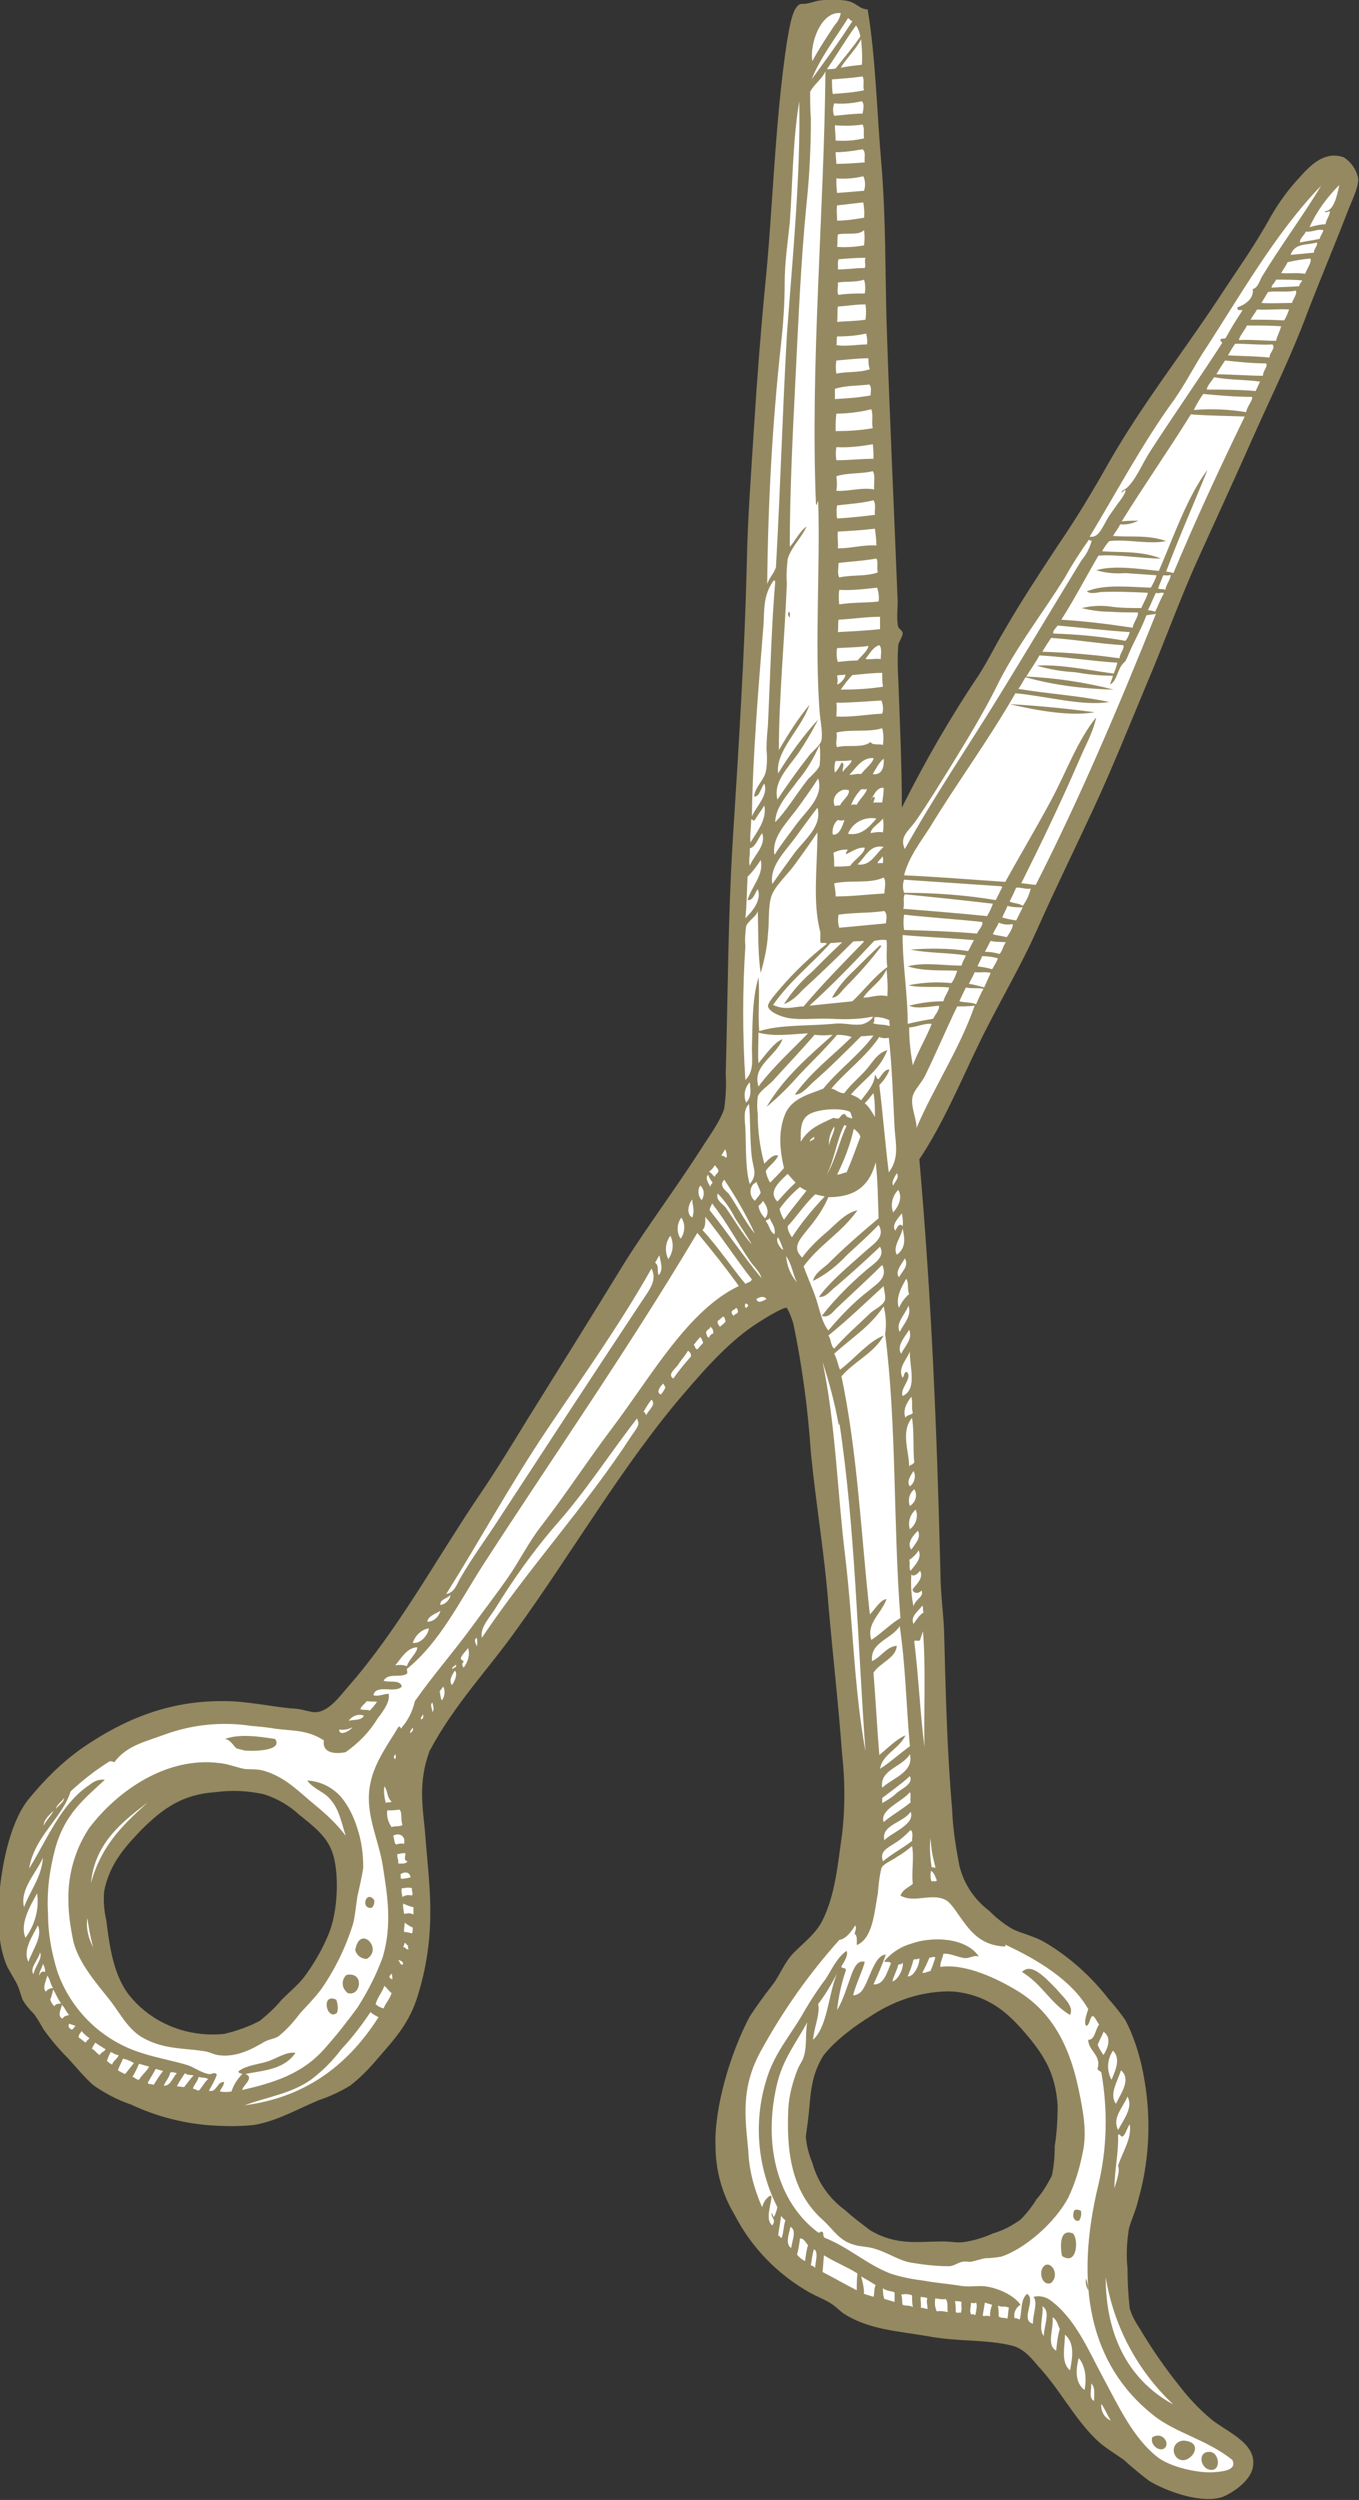 <svg version="1.1" id="Layer_1" xmlns="http://www.w3.org/2000/svg" x="0" y="0" viewBox="0 0 186.7 343.3" xml:space="preserve"><rect x="0" y="0" width="186.7" height="343.3" fill="#333333" stroke="none"/><style>.st1{fill-rule:evenodd;clip-rule:evenodd;fill:#fff}</style><path d="M113.8 220.3c.6 6.9 1.4 13.9 1.9 20.7.4 3.6.4 7.2 0 10.8-.6 4-.9 8.3-2.7 11.9-.9 1.8-2.5 3-3.9 4.4s-1.9 3.1-3 4.5-2.1 2.8-3.1 4.3c-2.7 5.1-4.9 12.6-4.7 17.8 0 3.3.9 6.6 2.6 9.4 2.3 4.5 5.9 8.2 10.3 10.7.9.5 1.7.8 2.6 1.3s1.4 1.1 2.1 1.6c3.4 2.2 7.4 2.4 11.5 3.1 4.1.8 7.9.4 11.6 1.3 1.6.4 2.6 1.6 3.6 2.8 3 3.2 4.9 7.1 8 10.1 1 1 2.4 1.8 3.8 2.8 1.1 1 2.3 2 3.5 2.9 2.7 1.6 7.3 3.1 10 2.2 1.3-.5 3.8-2.1 4.2-4 .7-3.3-3.3-4.8-5.6-6.6-1.7-1.4-3.2-3-4.5-4.7-2-2.5-3.8-5.1-5.4-7.8-.6-.9-1.1-1.8-1.4-2.8-.2-1.8-.3-3.6-.3-5.5-.2-1.8-.1-3.7.2-5.5.4-1.4 1-2.6 1.3-4 1.7-6 1.8-12.4.4-18.5-.5-2.1-1.2-4.2-2.2-6.1-.7-1-1.5-2-2.3-2.9-2.4-3.1-5.4-5.8-8.8-7.8-1.6-.9-3.2-1.2-4.4-1.8-1.2-.7-2.2-1.5-3.2-2.5-2-1.5-3.5-3.7-4.1-6.2-.5-2.6-.9-5.1-1-7.8-.7-7.9-.9-16.6-1.1-24.4-.1-2.6-.5-5.3-.5-8-.5-19.8-1.2-37.3-2.9-56.8 3.2-4.8 5.5-10.3 8.1-15.7s5.7-10.5 8.1-15.9c2.4-5.4 5.1-10.9 7.7-16.5S155 100 157.5 94c2.4-5.6 4.6-11.8 7.2-17.5s5.2-11.4 7.6-16.8 5.1-10.8 7.4-17c1.9-4.9 3.6-8.9 5.3-13.3.6-1.6 1.6-3.5 1.6-4.8-.2-1.2-.9-2.3-2-3-2.6-.9-4.5 1-6.1 2.8-1.5 1.6-2.8 3.4-3.9 5.3-2.3 4.2-5 7.9-7.2 11.3-5.1 7.7-10.4 14.4-15 22.4-2.3 4.1-4.6 7.9-7.2 11.7-2.5 3.8-5 7.6-7.3 11.6-1.2 2-2.2 4.1-3.5 6.1-3.9 5.8-7.4 11.9-10.5 18.1 0-5.8-.3-12.1-.5-17.8-.1-1.5-.1-3 0-4.5.1-.5.5-1 .6-1.5s-.4-.6-.6-1c-.3-1.2 0-2.9-.1-4.1-.5-12.5-1.1-25.3-1.5-37.7-.2-7-.1-14.3-.7-21.6-.6-6.7-.8-14.9-1.9-21.4-1.3-.1-1.4-.9-2.9-1.2-1.3-.2-2.6-.2-3.9 0-.5.1-1 .3-1.6.4-.7.1-.9-.1-1.3.4-.8.9-1.1 3.3-1.4 4.9-1.7 11.4-1.9 22.8-3 33.6-.6 6.2-1.1 12.7-1.5 19.1s-.9 12.8-1 18.8c-.3 12.4-1.1 24.9-1.9 37.6-.7 11-.7 21.9-1 32.6.1 1.6 0 3.2-.2 4.7-.5 1.7-2 3.7-3.2 5.6-3.6 5.6-7.3 10.5-10.5 15.6-4.3 7-8.9 14.4-13.4 21.6-2.2 3.6-4.4 7.2-6.8 10.7-5.9 8.8-10.9 18-17.5 25.6-1.5 1.7-3.1 4.1-5.2 3.8-1-.2-1.9-.5-2.9-.5-3.1-.3-6.2-1-9.1-1-7.7-.1-13.8 2.5-19.4 6.3-2.9 2-5.4 4.5-7.6 7.2-2.4 3-3.5 8.4-3.9 12.1-.4 4.3-.3 7.9 1 10.9l1.2 2.1c.4.7.6 1.6.9 2.4.4.7 1 1.4 1.6 2 .5.7.9 1.4 1.3 2.1 1 1.4 2.1 2.7 3.3 3.9 1.2 1.3 2.4 2.8 3.6 3.8 1.6 1.1 3.3 2 5.1 2.6 3.6 1.7 7.6 2.7 11.6 2.9 1.8.1 3.5.1 5.3-.1 3.1-.5 6-2.2 8.9-3.4 1.5-.5 3-1.2 4.3-2 1.3-1 2.5-2.2 3.6-3.5 2.4-2.8 4.6-5 5.8-9.2 2.6-8.7 1.4-15.1.9-22-.3-3.4-1-6.9.6-11.2 0-.1 0-.1.1-.2 3.3-6.2 8-11.1 11.7-16.3 7.7-10.6 14.9-23.1 23.3-32.8 2.9-3.4 6.4-7.3 10.1-9.6.6-.4 3.5-2.2 3.9-2 .4.7.7 1.5.9 2.2 1.2 5.8 2 11.7 2.4 17.7.7 7.1 1.9 14.1 2.4 20.8zm5.9 56.5c2.9-1.9 6.2-3.1 9.6-3.3 1.1-.1 2.2 0 3.2.2 4.2.9 6.5 3.3 8.7 5.9 2.5 3 3.8 5.4 4.1 9.5 0 1.9-.1 3.7-.4 5.6 0 1.4-.1 2.7-.4 4.1-.6 1.1-1.2 2.2-2.1 3.2-.6 1-1.4 2-2.2 2.8-1.1.8-2.4 1.5-3.8 1.9-1.3.6-2.7 1-4.1 1.2-.9.1-1.7-.1-2.7-.1-3.6 0-6.4.6-10-1.5-1.2-.9-2.4-1.8-3.5-2.8-2.2-1.6-3.8-3.9-4.5-6.5-.5-1.2-.8-2.4-.9-3.6.1-.7.2-1.5.3-2.2.4-3.1.2-5.8 2.1-8.9 1.7-2.2 4.5-4.2 6.6-5.5zm-101.6-2.4c-2.4-2.7-3-6.7-3.5-10.7-.3-1.3-.4-2.6-.3-3.9.7-4 3.3-6.6 5.1-8.5 3-3 5.7-4.9 10.2-5.2 2.2-.3 4.5-.2 6.7.3 1.8.6 3.4 1.5 4.8 2.8 2 1.6 3.7 2.9 4.5 5 .9 2.3 1 7.4-.3 11-.9 2.3-2.1 4.4-3.6 6.4-.8 1-2.1 2.1-3 3-.9 1.1-1.9 2-3 2.9-1.5.8-3.2 1.4-4.9 1.8-4.8.5-9.6-1.3-12.7-4.9z" fill-rule="evenodd" clip-rule="evenodd" fill="#958961"/><path class="st1" d="M115.5 1.8c-.1.6-.4 1.2-.8 1.6-1 1.5-2.2 3.3-3.1 5-.4-2.4 1.2-6.9 3.9-6.6zm1.6 1.1c-1.8 2.8-3.7 5.4-5.6 8 1.2-3 3.3-5.7 5-8.4.3.1.2.3.6.4zm.5.6c.3.4.5 1 .6 1.5-1.1 1.6-2.3 3-3.4 4.4-.4.1-.8.1-1.2.1 1.4-2 2.6-4.1 4-6zm.7 1.9c.1 1.2.2 2.4.1 3.5-1 .1-1.9.2-2.9.4.7-1.2 2-2.4 2.8-3.9zm65.7 20c-.3 1.3-.7 3.6-2 3.6.1.4.7-.2.7.1-.1.7-.5 1-.6 1.7-.7 0-1.5.2-2.2.4 1-2.2 2.4-4.1 4.1-5.8zm-34.3 48.3c3.8-6.3 7.3-12.9 11.6-18.8 1.4-2 2.5-4.1 3.8-6.2 5.3-8.1 10.1-16.7 16.4-23.2-2.4 4-5.6 8.3-8.2 12.6-.3.6-.5 1.4-1.2 1.6.2 1.4-1.2 2.2-2.1 2.5-.1.6.6.3.7.4-.9 1.4-1.5 2.3-2.3 3.8-.2.2-.5 0-.7.2s.2.3.2.5c-3.1 4.8-6.6 9.8-9.9 14.9-1.1 1.7-1.9 3.8-3.2 5-.1.1-.5.3-.6.4-.4.7.3-.2.4-.1.2.2-.8 1.6-1 1.8-.5.7-.9 1.3-1.2 1.7-1 1.6-1.4 3.1-2.7 2.9zm-31.2-63.2c.3.5 0 1.4.2 1.9-1.4.3-2.9.4-4.3.5-.1-.7-.1-1.3-.1-2 1.4-.1 2.8-.2 4.2-.4zm63.3 21.1c-.1.5-.4.7-.5 1.2-.9.2-1.8.3-2.7.5-.1-.5.6-1 .8-1.5 1 .1 1.5-.4 2.4-.2zm-63.3-16c-1.3 0-2.6.2-3.9.3-.2-.5-.2-1.1 0-1.7 1.3.1 2.5 0 3.8-.3.4.4.2 1.1.1 1.7zm62.4 17.7c.2.4-.4.8-.4 1.4-1.1.1-2.1.2-3.2.3.6-1.7 2.3-1.3 3.6-1.7zm-71.1-19.4c.2 10.2-.9 21.2-1.7 32.1-.6 10.7-.9 21.2-1.5 31.9-.3.9-.9 1.4-1.2 2.3.1-11 .7-22 1.9-33 .3-2.7.5-5.5.5-8.3s.4-5.5.7-8.3c.4-5.6.4-11.2 1.3-16.7zM180 35.5c.3.4-.5 1.5-.7 2.1-1.2-.2-2.2 0-3.3-.1.3-.5.6-.9.9-1.5.9-.2 2-.4 3.1-.5zm-61.5-18.4c.3.5.1 1.3.2 1.9-1.3.3-2.6.4-3.9.3 0-.7-.1-1.4-.1-2.1 1.2.1 2.5.1 3.8-.1zm60 22.2c-1.2.1-2.5.1-3.8.2-.1-.3.5-.7.6-1.1 1.2 0 2.4 0 3.6.1-.1.3-.4.4-.4.8zm-59.7-17c-1.3.1-2.6.2-3.9.2 0-.5-.1-1-.1-1.6 1.3 0 2.5-.2 3.7-.4.5.4.2 1.2.3 1.8zm58.7 19.3c-1.4 0-2.8.1-4.2 0l.9-1.5c1.2-.2 2.6.1 3.8-.2.3.4-.4 1.2-.5 1.7zm-58.8-15.4c-1.2.1-2.5.2-3.7.3-.1-.7-.1-1.3-.1-2 1.2.1 2.5 0 3.7-.3.3.6.3 1.4.1 2zm58.4 16.3c-.2.5-.4 1.1-.7 1.5-1.6-.1-3.1-.1-4.6-.1.3-.5.6-.9.9-1.4 1.5.1 2.9-.1 4.4 0zm-1.1 2.3c-.2.8-.5 1.2-.7 2-1.7 0-3.5-.2-5.1-.1.1-.6.8-1.3 1.1-2 1.6 0 3.2 0 4.7.1zm-57.4-17c.1.7.2 1.4.1 2.1-1.2.2-2.5.4-3.7.4 0-.7-.1-1.4 0-2.1 1.2-.1 2.4-.3 3.6-.4zm55.8 21.3c-1.9-.2-3.8-.2-5.7-.3.3-.5.6-1.1 1-1.6 1.7 0 3.5.2 5.1.1.5.5-.4 1.1-.4 1.8zm-55.7-17.5c.1.7.1 1.4 0 2.1-1.2.2-2.4.3-3.7.2.1-.6 0-1.1.1-1.7 1.2-.3 2.8.2 3.6-.6zm54.8 20c-2.1 0-4.3-.2-6.4-.2.4-.7.8-1.3 1.2-1.9 1.8.2 3.7.4 5.6.4.4.3-.4 1-.4 1.7zm-54.7-14.8c-1.3 0-2.4.2-3.7.2.1-.5-.1-.8.1-1.4 1.2-.1 2.4-.2 3.7-.2-.2.6.1.9-.1 1.4zm54.3 15.6c-.2.4-.4.9-.6 1.3-2.2-.2-4.5-.2-6.7-.2 0-.5.7-1.2 1-1.7 2.1.4 4.1.3 6.3.6zm-1.9 4.2c-2.4-.4-4.8-.5-7.2-.3.4-.8.8-1.5 1.3-2.2 2.2.2 4.4.4 6.7.4.2.4-.7 1.3-.8 2.1zm-52.5-18.2c.2.6.2 1.3.1 1.9-1.2 0-2.4 0-3.6.2-.3-.4 0-1.2-.1-1.7 1.1-.2 2.5 0 3.6-.4zm37.7 33.1c-.8 0-1.5 0-2.3.1 3.1-5 6.4-9.7 9.5-14.7 2.5.2 5 .2 7.4.3-3.4 7-6.7 14.1-9.8 21.5-.3-.1-.7-.2-1-.2 1.8-4.8 3.8-9.3 5.7-14-2.8 3.7-4.7 9.3-6.7 13.9-3-.3-6.1-.8-8.6-.1 1.3.4 2.7.5 4 .4 1.4.1 2.9.2 4.3.3-.2.6-.5 1.2-.8 1.7-3.1-.1-6.3-.5-8.8.5.5.4 1.3.2 1.9.1 2-.1 4.4 0 6.5.1-.2.8-.6 1.3-.9 2.1-1.4 0-2.8 0-4.2-.2-1.3-.2-2.7-.1-4 .2 1.2.3 2.5.5 3.8.5 1.3.1 2.7.1 3.9.1.2.4-.6 1.4-.7 2.1-3.3-.5-6.5-.9-9.8-1.1 1.8-2.8 3.4-5.9 5.1-8.8 2.7-.2 5.9.4 8.6.4-2.8-1.1-5.5-.8-8.1-1 .3-.5.6-1 1-1.4 2.5-.3 5.5.5 7.8 0-2.5-.9-5-.5-7.3-.7.3-.5.7-1 1-1.6.7.1 1.7-.1 2.5-.5zm-37.5-29.7c.1.7.1 1.4 0 2.1-1.3.2-2.6.2-3.9.3.1-.7 0-1.4.1-2.1 1.3-.1 2.5-.3 3.8-.3zm.1 4c.1.5.2 1 .1 1.5-1.4 0-2.7.3-4.2.1.1-.4 0-.7.1-1.2 1.4 0 2.7-.1 4-.4zm.5 4.9c-1.4.5-3.1.3-4.6.6-.1-.6-.1-1.2 0-1.8 1.5-.1 2.8-.3 4.4-.3 0 .5 0 1 .2 1.5zm-.1 2.1c.4.3.2 1 .2 1.5-1.6.3-3.2.4-4.9.5v-1.4c1.5-.5 3.2-.4 4.7-.6zm.3 3.4c.3.8 0 1.8.2 2.6-1.7.3-3.4.4-5.1.4 0-.8 0-1.6.1-2.4 1.5 0 3.2-.2 4.8-.6zm.2 4.8c.1.7.1 1.3.1 2-1.7 0-3.3.2-5.1.2-.1-.6-.1-1.2 0-1.8 1.6.1 3.3-.1 5-.4zm.2 6.2c-1.9-.3-3.4.3-5.2.2.1-.7.1-1.3 0-2 1.5-.5 3.4-.3 5-.7.4.6.1 1.7.2 2.5zm29.5 6.9c.1.1.2.2.4.1-.3 1-.7 1.9-1.4 2.7-3.8 6.2-7.6 12.6-11.3 18.6-4.3 7-9 13.9-13 21.1-.8-1.8.6-2.5 1.6-4 1.6-2.3 3.3-5.1 4.8-7.5 2.1-3.4 4.4-7.2 6.1-10.6 2.6-5.4 6.4-10.2 9.5-15.2 1-1.8 2.1-3.5 3.3-5.2z"/><path class="st1" d="M160.8 78.9c.1.6-.6 1.3-.7 2.1-.4-.2-.6 0-1-.2.2-.6.5-1.2.7-1.8.4 0 .8.1 1-.1zm-40.6-8.2c-1.7.2-3.4.4-5.2.5-.1-.6-.1-1.2 0-1.8 1.7-.2 3.4-.3 5-.7.4.6.1 1.4.2 2zM158.7 84c-.3-.1-.7-.2-1-.2.4-.8.7-1.6 1.1-2.4.4.2.9-.2 1.1.1-.5.8-.8 1.7-1.2 2.5zm-38.5-11.4c.1.8.2 1.6.2 2.3-1.9-.1-3.4.4-5.3.4.1-.8-.1-1.5 0-2.3 1.8-.1 3.4-.2 5.1-.4zm35 14.2c-.1.4-.3.9-.6 1.2-3.3-.6-6.6-.9-9.9-1-.1-.4.4-.8.6-1.1 3.4.3 6.7.7 9.9.9zm-34.6-8.2c-1.6.6-3.6.3-5.3.7-.3-.5-.1-1.4-.1-2 1.8-.2 3.5-.3 5.2-.6.3.5 0 1.3.2 1.9zm33.7 10c.3.3-.5 1.2-.5 1.8-3.5-.5-7.1-.8-10.6-.9.4-.7.8-1.3 1.2-1.9 3.2.2 6.6.8 9.9 1zm-33.8-7.9c.2.6.3 1.3.2 1.9-1.8.2-3.7.1-5.4.4-.1-.7-.1-1.3 0-2 1.7.1 3.4-.1 5.2-.3zm-14.2-1c.1 0 .2.1.2.2-.5 5.7-.7 13.3-1 19.7-.1 1-.2 2.2-.2 3.3.1 1 .1 2.1-.1 3.1-.3 1.2-1.5 2.1-1.6 3.4.8 0 .9-1.2 1.4-1.8.6 1.6-1.1 3.1-1.7 4.5.1-8.2.9-17.7 1.6-26.4.1-2.2 0-4.1 1.4-6zm14.6 6.7c-1.9.2-3.9.3-5.8.4.1-.6 0-1.1.1-1.7 1.9-.1 3.8-.4 5.7-.4v1.7zm.1 4.1c-.8-.1-1.3.1-2.1 0 .6-.8 1.1-1.7 1.9-1.9.4.4.2 1.2.2 1.9zm-1.7-1.8c-.1.7-1 1.4-1.5 2-.9 0-1.8.1-2.7.2-.2-.6-.2-1.3-.1-1.9 1.5-.1 3-.1 4.3-.3zm1.9 3.7c0 .6 0 1.3.1 1.9-1.9.3-3.9.4-5.8.4.5-.7 1-1.4 1.6-2 1.3-.1 2.7-.3 4.1-.3zm-5.1.2c.2.3-.6 1.3-1.1 1.4.1-.4.1-.8 0-1.2.2-.2.8 0 1.1-.2zm5 3.6c.2.6.3 1.2.1 1.8-2.1.1-4.1.5-6.3.4 0-.6.1-1.3 0-1.9 2.2 0 4.2-.2 6.2-.3zm.2 6.1c-.6-.2-1.4.1-1.7-.4-1.2.9-3.1.3-4.6.7-.3-.5.1-1.4-.1-2 1.9-.5 4.4 0 6.3-.6.2.8.2 1.5.1 2.3zm-1.3 1.8c0 .6-1.2 1.5-1.7 2.2-.6-.1-1 .1-1.6.1 1-1.1 1.8-2.4 3.3-2.3zm-7.4-1.8c.1.9.1 1.9 0 2.8-.2.6-1 1.3-1.6 1.9-1.5 1.9-3 4.4-4.5 5.9 0-2.1 1.9-4 3.1-5.7 1.2-1.4 2.2-3.1 3-4.9zm4.4 2.1c-.1.6-.9 1-1.2 1.6-.2-.4.4-1.1-.2-1.3-.2.5-.5 1-.9 1.4-.1-.5-.1-1.1.1-1.6.8 0 1.5 0 2.2-.1zm2.1 3.9c-.1.7-1 1.4-1.4 2.2-.3 0-.6-.1-.8.1.3-.8.8-1.6 1.4-2.2.2-.1.6.1.8-.1zm-6.7-1.4c.8 2.5-1.6 4.4-3 6.3-1.1 1.5-2.2 2.9-3 4.2-.4-2.3 1.4-4.1 3-6.2 1.1-1.5 2.1-2.9 3-4.3zm2.3 3.8c-.4-.8 0-1.7.8-2.1.3-.2.7-.2 1.1-.1.2.7-.9 1.4-1.2 2.1-.3 0-.5 0-.7.1zm6.6 1.7c.1.6.1 1.2 0 1.9-.6-.1-1.1 0-1.7.1.1-.8 1.2-1.3 1.7-2zm-.9 0c-1 1.2-2.1 2.4-3.9 2.1.6-1.5 2.2-2.4 3.9-2.1zm-8.1-1.5c.7 2.6-1.8 4.4-3.2 6.3-1.1 1.5-2.1 2.9-3 4.2-.4-2.4 1.6-4.3 3.1-6.3 1.1-1.5 2.1-2.9 3.1-4.2zm3.7 1.7c-.2.7-.7 2.2-1.6 2-.1-.7.1-1.5.7-2 .3.1.6.1.9 0zm-11-2c.4 1.9-1 3.6-1.9 5.1-.1-1 .1-2.2.1-3.2.3.1.3.3.5.1.4-.7.9-1.3 1.3-2zm36.6 11.4c-.2.9-.6 1.7-1.1 2.4-.5-.4-1.2-.3-1.8-.6.3-.6.6-1.2.9-1.9.6-.1 1.5.3 2 .1zm-20.2-5.7c-1.1.9-1.8 2.7-3.6 2.4 1.1-1 1.7-2.8 3.6-2.4zm16.1 5.4l.2.1-.9 1.8c-4.2-.7-8.4-1-12.6-1-.2-.6-.2-1.2 0-1.8 4.4.3 8.8.6 13.3.9zm-22.9-2.7c0-.6 0-1.3-.1-1.9.6-.3 1.3-.5 2-.4-.2.2-.3.4-.3.6.6-.2 1.6-1 2.6-.9 0 .8-1.4 1.6-2 2.5-.8.1-1.5.1-2.2.1zm6.6-1.4c.2.2.1.6.1.9-.2.1-.5-.1-.7.1-.1-.4.5-.6.6-1zm19.3 7l-.9 1.8c-.6-.1-1.2-.2-1.9-.4.2-.6.5-1 .7-1.6.8.2 1.4.2 2.1.2zm-35.8-10.2c.6 1.7-1.1 3-1.7 4.5-.2-.7.1-1.7 0-2.4.8-.2 1.1-1.3 1.7-2.1zm31.7 9.7c-.2.6-.5 1.2-.8 1.7-3.9-.4-7.7-.7-11.5-1 .2-.7-.1-1.5.2-2 3.9.4 7.9.8 12.1 1.3zm-15-3.6c.4.6.1 1.5.1 2.2-2.2.1-4.4.4-6.7.4 0-.6-.1-1.2-.2-1.8 2.2-.5 4.9.1 6.8-.8zm17.7 6.4c.2.3-.5 1.4-.8 1.8-.7-.2-1.2-.2-1.9-.4.2-.6.6-1 .8-1.6.7.3 1.3.3 1.9.2zm-4.2-.3c.3.3-.5 1.2-.7 1.6-3.4-.3-6.7-.4-10-.5-.1-.7-.1-1.4 0-2.1 3.5.4 7 .6 10.7 1zm-30.4-8.5c.5 2-1.3 3.7-1.8 5.5.8.1 1-1 1.4-1.5.6 1.5-.8 3.1-1.7 4 .2-1.9.2-3.8.3-5.7.7-.7 1.3-1.5 1.8-2.3zm33.7 11.3c-.4.4-.5 1.3-.9 1.6-.7-.2-1.3-.3-2-.3.3-.5.5-1 .8-1.5.7.2 1.4.1 2.1.2zm-16.5-2.6c-2.1.2-4.3.4-6.4.6-.2-.6-.2-1.2-.1-1.8 2-.3 4.3-.2 6.3-.5.4.4.3 1 .2 1.7zm12.1 2.3c-.3.5-.5 1-.8 1.5-2.6-.4-5.3-.4-7.9-.2 2.4.5 5.1.4 7.6.8-.2.5-.5.9-.6 1.4-2.4 0-5.2-.5-7.4.1 2.2.7 4.6.5 6.8.6-.2.6-.4 1.2-.8 1.7-2-.2-3.9-.1-5.9.3 1.7.4 3.8.1 5.6.3-.2.8-.6 1.1-.8 1.9-1.6 0-3.1.2-4.7.6 1 .5 2.9.1 4.1 0 .1.6-.6 1.3-.8 1.8-1.2.2-2.3.4-3.5.7 0-4.2-.7-8-.7-12.2 3.4.3 6.5.4 9.8.7zm3.3 2.5c-.2.5-.5 1-.8 1.5-.6-.2-1.3-.3-2-.4.2-.6.5-.9.6-1.4.8 0 1.5.1 2.2.3zm-15.2 1.2c-1.8 1.3-3.2 3.2-4.8 4.7-2 .2-3.9.4-5.9.6 3.1-2.8 6-5.8 8.9-8.9.6-.1 1.1-.2 1.7-.1.1 1.1-.1 2.5.1 3.7zm-1-3c-1.2 1.1-2.4 2.3-3.6 3.5-1.2 1.1-2.2 2.3-3 3.7.8 0 1.3-.9 1.8-1.4 1.8-1.8 3.5-3.7 5-5.7-.1 0-.1 0-.2-.1zm15.2 3.8c-.3.7-.6 1.3-.9 2-.7-.2-1.4-.4-2.1-.5.3-.6.6-1.1.8-1.6.8.1 1.4-.1 2.2.1zm-17.6-4.4l.2.1c-2.8 2.9-5.6 5.7-8.3 8.9-1.4 0-2.4.6-4.2-.2 2.4-3.4 5.3-5.6 7.9-8.5.5 0 1-.1 1.6-.1-1.4 1.3-2.8 2.7-4.2 4.1-1.5 1.3-2.8 2.8-3.8 4.4 1-.4 1.8-1.1 2.5-1.9 2.3-2.1 4.7-4.4 7-6.7.4-.1.9 0 1.3-.1zm16.6 6.6c-.4.7-.7 1.4-1 2.1-.8-.3-1.5-.2-2.3-.4.3-.7.6-1.3.9-1.9.9.2 1.6 0 2.4.2zm-13.3-2.7c.1 1.2.2 2.5.1 3.7-1.3-.3-2.2.2-3.3.2.9-1.4 2.4-2.1 3.2-3.9zm12.1 5c-2.1 6-5.5 11-8 16.8.1-1.1-.9-3.1-.5-4.4.2-.8 1.2-1.8 1.7-2.8 1.5-3.1 3-6.6 4.4-9.5.8 0 1.6 0 2.4-.1zm-5.9 2.5c-.8 2-1.8 3.6-2.6 5.7-.3-1.7-.5-3.4-.5-5.2 1.2-.1 2-.6 3.1-.5zm-5.8-.5c-.1.3.1.5 0 .8-.9-.3-1.4-.1-2.3-.4.3-.1.2-.6.2-.8.7-.1 1.4.1 2.1.4zm-.1 20.9c-.5-4-.8-8-1.3-12 .6-.6 1.1-1.3 1.4-2.1-.5-.2-1.1.7-1.5 1.3-.4-.1-.2-.4-.5-.6-.1 1.4-1.1 2.4-1.9 3.5-.4-.4-.9-.6-1.4-.8 1.7-2 4-3.4 5-6.1-1.4.4-2.1 1.8-3 2.8s-2.1 2-2.9 3.1c-.7.1-1.3-.6-1.8-.6 1.9-2.3 4.7-4.3 6.6-7.1.4.2.9.2 1.3.1.4 3.1.6 8.5.8 12.5.2 2.4.6 4.1-.8 6z"/><path class="st1" d="M120 142.2c-1.9 2.6-4.8 4.7-6.9 7.3-1.7.7-4.2 1.2-5.2 3.4-1.1 2.6-.7 5.3-.2 7.5-.6.7-1.3 1.4-1.9 2-.3-.5-.5-1-.6-1.6.5-.8 1.3-1.2 1.7-2.1-.6-.3-1.4.6-1.9 1.1-.6-2.2-.9-4.5-.9-6.8-.1-.8-.1-1.6 0-2.4.2-.7 1.4-1.5 2-2.1 1.9-2.1 4-4.3 5.8-6.4.8.1 1.7.1 2.5 0-3.2 2.9-6.6 5.7-9.1 9.9 1.6-1.3 3.1-2.8 4.5-4.4 1.8-1.9 3.5-3.5 5.2-5.5.7 0 1.4.1 2 .3-2.6 2.6-5.5 4.7-7.8 7.9.8.1 1.7-.9 2.4-1.6 2.2-1.9 4.6-4.3 6.7-6.4.6 0 1.1-.1 1.7-.1zm-9-.3c-2.1 2.2-4.8 4.6-6.8 7.3-.9-2.9 2.4-4.1 3.3-6.5-1.1.4-2.3 2.1-3.3 3.3-.1-1.3 0-2.8 0-4.2 2.2.6 4.6.2 6.8.1zm9 8.2c.2 1.1.2 2.2.2 3.3-.4-.7-.8-1.4-1.4-1.9.4-.4.8-.9 1.2-1.4zm-17-1.5c.1.9.3 2.1-.5 2.8-.4-1-.2-2 .5-2.8z"/><path class="st1" d="M117.1 153.6c-.7-.2-.8-.2-1-.6-.5-.1-.6.4-.9.6-.3 0-.4 0-.7-.1-1.7.8-3.4 1.4-4.5 3.3 0-1.3-.1-2.8.9-3.6 1.2-1 4.9-1.1 5.9-.5.1.2.2.5.3.9zm-1.1.9l.3.1c-1 2.1-1.6 5-2.8 6.8 1.1-1.9 1.5-5.1 2.5-6.9zm1.3.5c.4.3.8.7.9 1.1-.6 1.6-1.2 3.3-1.9 4.9-.4 0-.8.3-1.3.3 1-2 1.8-4.1 2.3-6.3z"/><path class="st1" d="M114.6 154.7c.2.5-.6 1.7-.7 2.6-.1-.9.2-1.8.7-2.6zm-11.7-3.1c.2 1.7.1 5.2.4 7.4.2 1.5.8 2.3-.3 3.6-.6-2-.5-5.1-.6-7.7-.1-1.3-.3-2.5.5-3.3zm8.9 4.5c.3.5-.5.4-.5.7-.2-.3.4-.5.5-.7zm8.5 3.5c.3 2.5.3 5.1.4 7.7-2.4 2-4.8 4.1-7 6.3-.8.7-1.8 1.3-2 2.3 1.8-.9 3.3-2.1 4.7-3.6 1.5-1.4 3-2.7 4.3-4.1 1 1.7-.7 2.6-1.9 3.7-2.1 1.9-4.7 4-6.3 6.2 1 .1 1.6-.9 2.3-1.4 2-1.7 4.1-3.6 6.1-5.5.8 1.5-1 2.4-2 3.3-2.2 1.9-4.2 3.9-6 6.2 1 .4 1.7-.8 2.3-1.3 1.9-1.8 4.1-3.8 6-5.7.8 1.7-.6 2.5-1.8 3.5-2.1 1.6-3.9 3.5-5.6 5.5-.9-1.1-1.2-2.9-1.7-4.4s-1.2-3-1.7-4.4c2.2-3 5.2-4.6 7.4-7.7-1.5.3-2.8 1.7-4 2.8-1.3 1.1-2.6 2.3-3.6 3.7-1.5-1.5-.3-2.5 1.1-4.3 1-1.2 1.9-2.6 2.5-4 2.9 0 5.5-.9 6.5-4.8zm2.9 1.5c.4.6-.2 1.1-.5 1.7-.3-.5.3-1.3.5-1.7zm.2 2.3c.6 1 .1 2.2-.7 3.1-.4-1.1-.1-2.3.7-3.1zm-23.8-5.6c.2.4.3.8.2 1.2-.2-.1-.3-.3-.7-.3.2-.4.4-.6.5-.9zm8.6 3.4c.4.4.7.8 1.1 1.2-.9.8-1.7 1.7-2.5 2.6-1.4-1.4.4-2.8 1.4-3.8zm15.7 5.4c.1.6.2 1.2.1 1.8-.4-.6-.8.2-1 .6-.6-.8.5-1.8.9-2.4zm-13.1-3.1c-1 1.3-2.1 2.6-3.1 4-.3-.5-.5-1-.6-1.5.8-1.1 1.7-2.1 2.8-3 .3.2.6.4.9.5zm2.5.8c-1.7 1.8-3.2 3.6-4.5 5.6-.3-.4-.6-1-.6-1.5 1.3-1.4 2.4-3.1 3.8-4.4.3.1.8.2 1.3.3zM98.2 160c.2.3.5.5.5.8-.1.4-.4.4-.5.8-.3-.2-.4-.5-.8-.7.3-.2.6-.5.8-.9zm5.7 2.3c.2.5.5 1 .6 1.5-.2.4-.5.7-.8 1.1-.7-.6-.8-1.6-.2-2.3.2-.1.3-.2.4-.3zm20.1 6.4c.3 1.3.5 2.7-.8 3.6-.6-1.1.6-2.4.8-3.6zm-26.7-7.4c.1.4.3.7.6 1.1-.1.2-.3.2-.3.6-.3-.6-.8-1.2-.3-1.7zm7.5 3.6c.5.6 1 1.6.3 2.4-.5-.5-.8-1.1-.9-1.7.2-.2.5-.4.6-.7zm-8.6-2.1c.6.5.6 1.4.2 2-.5-.5-.6-1.4-.2-2zm9.5 4.4c.3.8.9 1.3.7 2.3-.7-.4-.7-1.3-1.2-1.8.1-.3.5-.1.5-.5zm18.6 5.6c.6 1-.3 1.7-.8 2.6-.6-.8.4-1.8.8-2.6zm-26.5-7.5c.1 0 .2.1.2.2 1.8 2.3 3.3 5.1 5 7.6.5.8 1.4 1.5 1.6 2.4-2.5-3-4.6-6.2-7.1-9.3 0-.4.2-.5.3-.9zm-2.7-.6c0 .8.4 1.4 0 2.5-.8-.5-.6-1.7 0-2.5zm11.8 5.2c.3.6.5 1.1.7 1.7-.2.1-1.2-1.2-.7-1.7zm-10-2.8c2.3 2.8 4.2 5.8 6.4 8.6-.2.4-.6.4-.9.6-2-2.4-3.7-5-5.9-7.4.4-.3.4-1 .4-1.8zm27.6 8.5c.4.6.1 1.5.4 2.1-.6.5-1.1 1.2-1.4 1.9-.5-1.3.3-2.8 1-4zm-30.9-8.4c.6.9.5 2.1-.1 2.9-.6-.9-.5-2.1.1-2.9zm27.8 9.4c0 .6.4 1.5.1 2.1s-1.3 1.1-1.8 1.5c-1.7 1.6-3.7 3.4-5.1 5-.5-.4-.4-1.3-.8-1.8 2.6-2.1 5.1-4.5 7.6-6.8zm3.4 2.7c.5 1.4-.6 2.4-1.2 3.6-.6-1.2.7-2.3 1.2-3.6zm-32.7-9.6c.5 1 .4 2.3-.3 3.2-.5-1.1-.4-2.3.3-3.2zm29.3 9.7c.3 1.2.4 2.5.2 3.8 1.6 12.5 1.1 26.2 2.1 39-1.4.8-2.6 2.1-4 3-.7-2.3 1.3-3.5 2.1-5.6-.8 0-1.6 1.4-2.3 2.1-1.2-10.9-1.7-22.3-3.9-32.7 1.8-2.1 4.5-3.2 5.8-5.6-2.1.8-4 3.2-6 4.7-.3-.7-.4-1.5-.8-2.2 2.3-2.1 4.9-3.7 6.8-6.5zm3.5 3.2c.5 1.3-.5 2.1-1.1 3.3-.7-1.1.6-2.4 1.1-3.3zm-34.3-10.2c.1.8.6 1.9-.1 2.7-.3-.5.1-1.3-.5-1.7.2-.3.4-.8.6-1zm14.7 6c-.5.2-1.1.7-1.4 0 .4-.3 1.1-.5 1.4 0zm-15.8-4.2c.8 1.6-.2 2.8-1.4 4.6-6.5 9.8-13.1 19.9-19.5 29.7-1.8 2.8-3.6 5.2-5.3 8.1-.5.8-.8 2.1-2 2.3 4.7-7.5 8.9-15.2 13.8-22.5s10-14.4 14.4-22.2zm35.5 11.4c-.1 1.9 1.1 5.2-1 6.1-.4-1.1 1.4-2.4.6-3.3-.5 0-.3.5-.6.8-.7-1.3.5-2.4 1-3.6zm-22.6-6.6c.2 0 .2.1.4.2 0 .2-.2.2-.2.4-.3 0-.3-.3-.2-.6zm-1.3.6c.3.1.2.4.3.5-.1.4-.5.3-.6.6-.1-.1-.3-.3-.3-.5.1-.4.5-.3.6-.6zm-1.8 1.2c.4.1.2.4.4.6-.2.4-.5.5-.8.8-.1-.2-.4-.4-.3-.8.3-.2.5-.4.7-.6zm-1.7 1.4c.3.2.4.5.4.9-.3.1-.5.3-.6.6-.3-.1-.3-.4-.4-.7.1-.5.5-.4.6-.8zm27.6 9.6c.2.6 0 1.6.2 2.2-.2.4-.8.2-1 .7-.4-1 .1-2 .8-2.9zm-29-8.2c.2.2.3.5.4.8l-.8.9c-.4-.1-.2-.4-.5-.6.3-.4.6-.8.9-1.1zm29.1 11.1c.3 2 .1 4.1.3 6.1-.2.4-.6.3-.7.6 0-2.1-1.2-4.8.4-6.7zm-30.8-9.2c.3.1.5.5.4.8-.9 1-1.7 2-2.4 3-.8-.5.1-1.2.6-1.8.5-.8 1-1.3 1.4-2zm-3.4 4.5c.1.1.2.3.3.5-.1.4-.4.7-.6 1-.8-.3 0-1.2.3-1.5zm34.4 12c.4.7.1 1.7-.5 2.1-.5-.6.1-1.5.5-2.1zm-36-9.8c.7.7-.4 1.4-.7 2.1-.2-.1-.1-.4-.4-.4.4-.7.7-1.2 1.1-1.7zm36.1 12.3c.5.8.2 1.8-.6 2.3-.3-.8-.1-1.7.6-2.3zm-38.1-9.7c.1.1.1.2.1.3.4.5-.4 1.4-.8 2-6.3 9.7-14.1 18.1-20.6 27.8-.3-1.4 1.1-2.8 1.9-4.1 2.4-3.9 5.1-7.7 8.1-11.2 4.2-4.7 7.5-9.9 11.3-14.8zm38.3 12.5c.4 1 0 2.1-.8 2.7-.3-1 0-2 .8-2.7zm.3 2.9c.5 1-.4 1.8-.9 2.6-.7-.9.3-2 .9-2.6zm.1 2.7c.5 1.1-.5 2-1.1 2.8-.3-.4 0-1.1-.2-1.5.5-.3 1-.8 1.3-1.3zm.2 2.8c.5.9-.4 1.8-1 2.5-.1.3.2.4.3.5.3.1.7 0 .9-.3.4.9-.9 1.2-1.1 2.2-.3-1.4-.4-2.9-.3-4.4.3.4.9-.1 1.2-.5zm.3 4.8c.2.2 0 .7.2.9-.6.4-1 1-1.4 1.6-.5-1 .7-1.8 1.2-2.5zm-3.1 2.8c.8 5.3.9 11 1.4 16.5-1.4 1-2.7 2.2-4.1 3.1.3-2 2.6-2.7 3.5-4.6-1.1.4-2.5 1.8-3.6 2.7-.3-3.7-.5-7.5-.8-11.3.9-1.4 3.1-2 3.2-3.7-1.4.1-2.2 1.6-3.4 2.1-.3-2.6 2.7-3 3.8-4.8zM61.9 219c-.1.7-.7 1.3-1.4 1.4-.1-.8 1-.9 1.4-1.4zm-1.4 2.2c-.2.8-.9 1.5-1.8 1.5.1-.8 1.2-1.1 1.8-1.5zm64.5 19.7c.6 2.5-2.5 3.3-3.8 4.6-.4-2.5 2.7-2.8 3.8-4.6zm-59.5-16c.1.4.1.8 0 1.2-.1-.4-.5-.9 0-1.2zm-6.6-1.3c0 .8-1.1 2.2-2.2 2 .4-1.1 1.2-1.8 2.2-2zm66.1 20.3c.5 1-.9 1.6-1.8 2.3-.6.6-1.3 1-2 1.4v-.7c1.3-1 2.6-1.9 3.8-3zm-60.7-17.6c.3.9 0 1.9-.6 2.7-.2-.2-.3-.6 0-.8 0-.2-.4-.2-.4-.5.3-.7.7-.9 1-1.4zm60.7 19.8c.2.4 0 .9.1 1.4-1.2 1-2.5 1.7-3.7 2.7-.6-1.7 2.6-2.8 3.6-4.1zm-67.7-19.9c.1.7-1.1 1.6-1.4 2.6-.5-.2-1.1-.2-1.6-.1.9-1.1 1.6-2.4 3-2.5zm5.3 2.4c.3.3-.3.4-.4.6-.3-.2.3-.4.4-.6zm-.1.8c.4.5 0 1.4-.4 2-.5-.6 0-1.4.4-2zm62.6 19.4c.7 1.7-2.7 2.9-3.6 3.9-.5-2.1 2.6-2.4 3.6-3.9zm-64.2-17.2c.3.6.2 1.4-.2 1.9-.2-.4-.2-.8-.3-1.3.2-.1.3-.4.5-.6zm64.2 19.7c.4.3.2 1 .2 1.5-1.3 1-2.8 1.8-4 2.8-.5-1.4.6-1.8 1.8-2.6.8-.5 1.4-1.1 2-1.7zm-65.7-17.5c.1.4.3 1 0 1.3 0-.5-.4-1 0-1.3zm-1.3 1.6c.1.2.1.7-.3.7 0-.3.2-.4.3-.7zm-6.3-1.7c-.3.4-.6.8-1 1.2-.5-.2-.8 0-1.3-.2.2-.5.6-.7.9-1.1.6.1.9 0 1.4.1zm76.1 23.2c.5.3.6.9.8 1.3-.1.3-.6 0-.7.2-.2-.4-.2-1-.1-1.5zm-71.3-19.6c.4.1-.1.6-.2.7-.2-.2.2-.5.2-.7zm-6.6-1.7c-.4.7-1.3.5-2.1.7.5-.7 1.4-1 2.1-.7zm4.3 5.3c.1.1.1.4 0 .7-.3-.3-.2-.4 0-.7zm-1.5 4.4c.5.6.3 1.5 1 2.1-.2.2-.6 0-.8.2-.2-.8-.3-1.5-.2-2.3zm75.7 23.5c-.2.6-.4 1.3-.7 1.9-.4 0-.7.3-1.1.2.4-.7.7-1.4 1-2.1.3.1.4-.2.8 0zm-3.8 2.6c.3-.7.6-1.5.8-2.3.3-.1.6 0 .8-.2.1.7-.7 2.6-1.6 2.5zm-69.4-20.8c-.4.3-1.1.1-1.5.3-.5-.7-.7-1.5-.6-2.3.6 0 1.1 0 1.7-.1.4.5.1 1.4.4 2.1zm67.3 21.5c.2-.9.6-1.4.8-2.3.2-.1.5 0 .6-.3.2.7-.6 2.4-1.4 2.6zm29 6.9c1 .7.8 1.9 0 3.2-.3-.4-.6-.9-.8-1.4.3-.8.6-1.2.8-1.8zm-96.1-25.8c-.4-.1-.8 0-1.1.1-.3-.3-.2-.9-.4-1.2.8-.5 1.8 0 1.5 1.1zm97.4 28.4c1 1 .5 2.4-.2 4-.7-1.3-.6-2.8.2-4zM115 271c-1.2 2.8-1.3 7.3-3.3 9.1.1-1.6 1-3.5.7-4.9 1-1.3 1.8-2.7 2.6-4.2zm-59.3-16.5c0 .4-.3 1 .3 1.1-.3.4-.8.3-1.3.3.1-.5-.2-.8-.1-1.3.4 0 .7-.2 1.1-.1zm98.3 29.8c1.4 1.2.1 3-.7 4.6-.9-1.3.1-2.8.7-4.6zm-97.6-26.5c-.4.1-.8.2-1.3.2-.1-.2 0-.4-.1-.6.5-.4 1.3-.4 1.4.4zm98.5 30.1c.8 1.5-.5 3.1-1.3 4.6-.8-1.7.5-2.8 1.3-4.6zm-98.3-28.6c-.1.4.2.6 0 1-.4-.1-.9-.1-1.3.2-.1-.4-.2-.8-.1-1.2.5 0 .8-.2 1.4 0zm-1.2 2.1c.4.2.9.4 1.4.5v1c-.6-.3-.9-.1-1.3-.1 0-.5-.2-.9-.1-1.4zm99.8 30.3c.3 2-.9 3.6-1.6 5.7.3.8-.2 2-.5 3.1 0-2.4.6-5 .5-7.3.2-.3.3.2.6.2.4-.2.6-1.1 1-1.7zM55.6 264c.3.3.7.5 1.1.7 0 .3 0 .6-.1.8-.4-.1-.7-.2-1.1-.2 0-.5.1-.9.1-1.3zm0 2.8c.3.1.2.3.5.4-.2.3.1.3 0 .5-.4 0-.3-.3-.7-.3l.2-.6zm-.9 2.4c.1-.1.9.2.6.6-.4 0-.3-.4-.6-.6zM5.9 255.1c-.2 2.7-1.7 4.4-2.6 6.8-.6-2.5 1.7-4.7 2.6-6.8zM53.8 271c.1.3.1.5.1.8-.2 0-.2-.2-.4-.2 0-.4.2-.4.3-.6zm-1 1.7c.4.3.6.7 1 1-.3.9-.8 1.3-1.1 2.1-.4-.1-.8-.3-1.1-.6.3-1 .9-1.6 1.2-2.5zM5.1 260c.3 2.2-.3 4.3-1.6 6.1-.8-1.9.6-4.3 1.6-6.1zM52 277c-4.5 7.1-10.6 11.1-18.4 12.1 3.3-1.2 6.4-1.6 9.1-3.5 1.6-1.2 3-2.6 4.2-4.2 1.5-1.6 2.8-3.3 4-5.1.3.3.7.5 1.1.7zM5.2 264.4c.7 1.5-.7 3.3-1.3 5-.8-1.6.5-3.4 1.3-5zm.3 3.7c.4.8-.7 1.9-.9 3-.6-.8.7-2 .9-3zm146.4 44.6c1.1 6.7 4.3 12.8 9.3 17.5-6.6-3.6-9.3-10.1-9.3-17.5zm-146-43c.2.3.3.7.3 1.1-.4-.2-.7.1-.8.5-.1-.4.4-1.1.5-1.6zm.6 1.6c.4.5.4 1.2.8 1.7-.4 0-.8.2-1 .5-.5-.5 0-1.4.2-2.2zm.8 1.9c.4.6.6 1.3 1.1 1.9-.3.1-.8 0-.9.4-.3-.2-.5-.6-.6-.9.2-.5.3-.9.4-1.4zm100 31.1c.2.2.3.4.6.6-.3.9-.2 1.5-.5 2.4-.3 0-.2-.3-.5-.3.1-.8.3-1.8.4-2.7zm-98.8-29c.4.4.6 1 1 1.4-.3.1-.7.1-.9.5-.8-.3-.2-1.3-.1-1.9zm100.1 30.5c.9.5.2 1.9.1 2.9-.8-.5-.4-1.7-.1-2.9zm34.6 10.9c1.2.7.2 2.7.2 4.1-.8-1 0-2.8-.2-4.1zm-33.3-9.3c.5-.1.8.6 1.1.9-.2.7-.3 1.4-.4 2.2-.4-.2-.8-.5-1.1-.9.2-.7.3-1.4.4-2.2zm34.7 10.8c.7.4.8 1.4 1 1.6-.3 1-.4 2-.5 3-1.4-.8-.3-3-.5-4.6zm-6-1.3c-.1.5-.1 1-.2 1.5-.5-.2-.8 0-1.2-.3 0-.5 0-1-.1-1.5.5.3.9 0 1.5.3zm-129.1-39l.9.3c-.2.1-.3.5-.6.5-.3-.2-.5-.4-.3-.8zm102.3 31c.1 0 .2.1.2.1.4.6 0 1.6 0 2.4-.2-.1-.3-.3-.6-.3.1-.7.2-1.5.4-2.2zm23.5 7.3l1 .3c-.2.5-.3 1-.3 1.6-.4-.2-.6 0-1-.1l.3-1.8zM11.2 278.9c.3.4.7.7 1.1 1-.2.2-.4.3-.5.6-.4-.2-.6-.5-1-.7 0-.5.3-.6.4-.9zm102 30.8c1.4.9 3.2 1.6 4.6 2.5-.1.7-.1 1.5-.1 2.3-1.6-.8-3.1-1.7-4.7-2.5.1-.8.1-1.5.2-2.3zm20.9 6.5c.2.4 0 1.1-.1 1.7-.2 0-.5-.3-.5 0-.4-.4-.1-1.1-.1-1.7.2.1.5.1.7 0zm-2-.1c-.1.6.1.9-.1 1.5-.3-.1-.4.1-.7-.1 0-.5 0-1-.1-1.5.3 0 .6 0 .9.1zm14.2 4.5c1.3 1.1 1.1 2.9.7 4.9-1.3-1.1-.7-3.2-.7-4.9zm-16.1-3.1c-.5-.1-1-.2-1.5-.1-.3-.6-.3-1.2-.2-1.8.5.1.9.2 1.4.1.4.4.2 1.2.3 1.8zm-117.1-37c.4.3.9.6 1.4.9-.2.4-.6.4-.8.8-.4-.2-.6-.6-1.1-.9.2-.2.3-.6.5-.8zm15.5 5c-.5.4-.8 1.1-1.3 1.6l-.8-.3c.2-.6.6-.9.8-1.6.6.2.8 0 1.3.3zm89.7 27.1c.7.4 1.4.8 2 1.2-.3.6-.1 1-.3 1.6l-1.3-.4c0-.9-.2-1.7-.4-2.4zM26.6 285c-.5.5-.9 1.1-1.3 1.6-.3 0-.7-.1-1-.1.3-.6.7-1.2 1.1-1.8.4.3.7.2 1.2.3zm100.8 30.6c-.2.6.1 1 0 1.5-.3-.1-.6-.2-.9-.2.1-.6-.1-1 0-1.5.3.1.5 0 .9.2zM15.2 281.8c.4.1.6.4 1.1.4-.2.6-.7.7-.9 1.3-.3-.1-.5-.3-.7-.5.1-.4.3-.8.5-1.2zm110.1 33.4c0 .5 0 1 .1 1.6-.6-.3-.9-.1-1.4-.3-.1-.4 0-1-.2-1.4.5-.1 1-.1 1.5.1zm-101-30.5c-.6.6-.9 1.8-1.8 1.7.3-.7.7-1 .9-1.8.2-.1.6 0 .9.1zm97 29.5c.3.4 1.3.4 1.6.6v1.3l-1.4-.4c-.2-.5-.2-1-.2-1.5zM16.9 282.7c.5.1 1 .3 1.5.6l-1.2 1.5c-.3-.1-.7-.3-1-.5.2-.6.5-1.1.7-1.6zm2.2.7l1.4.4c-.4.7-1 1.1-1.4 1.8-.4 0-.5-.3-.9-.4.3-.5.6-1.1.9-1.8zm2.3.7c.3.1.7.2 1 .3-.5.6-.9 1.3-1.3 1.9-.4-.2-.7 0-.8-.3.3-.5.7-1.2 1.1-1.9zm126.8 39.7c.9 1.1 1.1 2.7.8 4.4-1.2-.9-1.3-2.5-.8-4.4zm1.7 3.5c.6.5.4 1.5.4 2.4-.8-.4-.3-1.6-.4-2.4zM139.5 95.2c4.3.4 9.2 1.8 12.9 1.2-4.3-.9-8.3-1.1-12.5-1.8.4-.5.7-1.2 1-1.6 3.9 1.1 8 1.6 12.1 1.7-3.9-1-7.9-1.6-12-1.8.6-1 1.2-1.8 1.8-2.9 3.5.2 7.3.8 10.7 1-.1.5-.3 1-.5 1.5-3.6-.5-7.4-1.3-10.6-1.1 1.7.5 3.4.8 5.2.9 1.8.3 3.5.5 5.3.5-.1.4-.3.8-.4 1.2 1-.5 1-2.2 1.9-3 .3-.3.2-.2.5-.8.7-1.8 1.8-3.6 2.6-5.7.4-.1.8-.1 1.3-.2-5.2 13-10.6 25.6-16.5 37.2-.6 0-1.4-.2-2-.2 2.7-5.4 5.4-11 8-17 .8-1.9 1.9-3.8 2.3-5.8-2.6 3.2-4.1 7.5-6.2 11.4s-4.3 7.6-6.3 11.2c-4.6-.3-9.3-.7-13.9-.9.6-2.4 2.2-4.5 3.5-6.5 3.7-6.1 8-11.9 11.8-18.5zm-.8 1.5c3.9.9 8.4 1.7 11.7 1.1-3.9-.5-7.8-.9-11.7-1.1zm-17.3 7.5c.1 1.2-.3 2.3-1.5 2.1.3-.5.9-1.7 1.5-2.1zm0 4c0 .7-.1 1.3-.2 2h-1.3c.2-.1.2-.4.3-.7-.2-.1-.4 0-.5.2v.1c.2-.4.8-1.8 1.7-1.6zM99.5 162c1.6 2.4 3 4.8 4.2 7.4-1.2-1.4-2.3-3.6-3.6-5.5-.4-.4-1.4-1.1-.6-1.9zm-.9 1.9c1 1 1.8 2.2 2.4 3.4.8 1.2 1.6 2.4 2.3 3.6-1.3-1.4-2.4-3.4-3.7-5.2-.5-.5-1.3-1-1-1.8zm9.4 8.6c.8 1.1.9 2.5 1.5 3.6-.9-1-1.4-2.3-1.5-3.6zm5 14.5c.9 2.8 1.7 5.7 2.2 8.6.1.3.1-.2.1-.3 2.2 14.5 2.5 30.1 3.6 45.2-1.6-8.7-1.7-17.8-2.8-26.9s-1.3-18-3.1-26.6zm12.6 38.4c.1-.3.6.1.8-.2l.4-1.2c.4 5.1.1 10.6.2 15.9-.6-4.7-.8-9.7-1.4-14.5zm2.9 31c0 .3-.4-.2-.5.1-.2-1.3-.3-2.6-.2-3.9 0-.6.1.7.2 1.5.1.7.3 1.5.5 2.3z"/><path class="st1" d="M104.7 303.1c-1.1-2.5-1.8-5.1-1.9-7.8-.4-4.3-1.1-8.5 1.7-13.6 3-5.5 6.6-10.6 10.8-15.3 1-.2 1.6-1.1 2.2-2 .2.3 0 .7-.1 1.2.4.1.3.9.3 1.5 2.2-.9 2.4-4.4 2.9-7.1.1-1.2.2-2.3.5-3.5.3-.6 1.6-1.1 2.1-1.5.7-.4 1.4-.9 2.1-1.5.3 1.6-.1 3.5.1 5.2-.6.5-1.3.7-1.7 1.6 1.9 1.1 4.2-.4 6.2.6.8.4 1.7 2 2.4 2.9 1.3 1.8 2.8 3.4 5.8 3.5.1-.3-.1-.3-.3-.4 4.8 2.2 9.5 5.1 11.7 9-.3.9-.6 1.8-.3 2.3.5-.1.5-1 .8-1.3s.7.8 1 1.1c-.5.6-.6 2.2-1.5 2.1 0 1.5 1.8 2.1 1.3 3.9-.1.3.4.4.5.6.9 5.1.8 10.4-.4 15.4-3.3 13.6-1.3 24.7 7.6 31.7 3 2.4 7.3 3.3 10.8 6.1.7 1.5-1.5 1.6-2.7 1.7-2.1.1-5.8-.7-7.6-2.1-3.3-2.6-5.3-6.9-7.4-10.8s-3.9-8.3-7.4-10.8c-.6-.4-1.4-.6-2.2-.4.6.9-.1 2.3-.1 3.7-1.8-.5.5-3.3-.8-4.1-.9.7-.7 2.4-1 3.5-.2 0-.6-.3-.7-.1-.2-.7.1-1.5.8-1.9-.8-1.2-2.8-2.2-4.6-2.5-1.1-.2-2.3.1-3.6-.1-1.8-.3-3.4-.4-5-.7-1.6-.2-3.2-.5-4.7-1-3.3-1.3-5.7-3.6-9-4.9-.3-.2-.1-.6-.3-.8-.4-.2-.3.3-.7 0-5.4-4.1-7.5-11.8-5.6-20.1.8-3.6 2.7-5.9 4.2-8.7-.3 1.6 0 3.3-.5 4.8-.2.6-.6 1.1-.8 1.6-.7 1.8-1.2 3.6-1.3 5.5-.3 6.3.6 11.6 4.8 15.3 1.1 1 1.9 2.3 3.3 3 1.5.7 2.2.5 3.4.8 2 .5 3.6 1.7 5.3 2 1.8.3 3.5.5 5.3.5.6 0 1.2-.5 1.8-.6.4-.1.8 0 1.1 0 .7-.1 1.4-.4 2.1-.5.7 0 1.4-.1 2.1-.2 3.2-1 7.5-4.7 9.3-8.2.9-1.9 1.5-3.9 1.9-5.9.7-2.9.1-5.9-.5-8.8-1.1-5.3-3.2-10.4-8.4-13.6-2.8-1.7-7.2-3.8-10.6-3.3-.1-.5.3-1.2.4-1.8 1-.1 2 .5 3 .6.7 0 1.3-.5 1.9-.2-1.8-2.7-6.5-2.8-9.3-1.8-1.4.4-2.7 1.2-3.7 2.4.1.3.6-.1.9.3-.6 1.4-1 3-2.4 2.9.6-1.3 1.2-2.7 1.7-4.1-1.7.1-2.3 3.9-3.4 5.1-.3.3-.7.5-1.1.5.4-1.6 1.4-3.6 1.6-4.6-1-.3-1.5.9-1.8 1.7-.6 1.6-1.2 3.7-2 4.9.2-1.8.6-3.7 1.2-5.4.1-.5-.7-.2-.6-.6.3-.5 1-1.5.7-2.1-1.3.9-2 2.5-2.9 3.9-1 1.3-1.9 2.7-2.8 4.2-1.8 3.3-4.3 5.9-5.4 9.9-1.7 5.7-1.1 11.9 1.6 17.2-.1.4-.2.8-.4 1.2s-.2-.3-.4-.4c-.1.7.7.8.1 1.7-1-.8-.2-2.6-.1-4l-.2-.1c-.6.4-.9.9-1.1 1.6zm40.4-30c-1.4-1.4-3.4-3.7-4.7-2.3 2.8 1.7 3.9 4.3 6.6 5.9.6-1.2-.9-2.4-1.9-3.6zm2.5 30.4c-.3.7-.2 1.3.4 1.5.1-.1.2-.1.2 0 .3-.4.4-.9.3-1.4-.3-.2-.7-.2-.9-.1zm-1.7 6.3c2.1 1.4 2.3-2.3 1.5-3.1-2-.8-1.7 2.2-1.5 3.1zm-2.5 1.4c-.8.8-.2 2.8 1 2.3 1.3-1.2-.1-3.2-1-2.3zm6.1 3.3c0-.5-.1-1.1-.3-1.6-.1.5 0 1.1.3 1.6zm12.7 23.3c1.4.4 3.2-2.2.8-2.6-.7-.2-1.5.2-1.7.9-.2.7.2 1.5.9 1.7zm-2-1.9c.2-.6-.2-1.2-.8-1.4-.4-.1-.8 0-1.1.2-.4 1.2 1.4 2.3 1.9 1.2zm5.8 3.2c1.9.6 1.6-2.6 0-2.4-1.4.1-1.1 2 0 2.4zM48.4 237.2c-.1.3-1.8 1.4-1.8.3.6.1 1.2 0 1.8-.3z"/><path class="st1" d="M95.8 169.3c2 2.4 3.9 4.8 5.7 7.3-7 3.3-12.1 12.5-17.4 19.5-3.4 4.5-6.3 9-9.7 13.4-1.8 2.3-3 4.8-4.6 7.1s-3.3 4.5-4.9 6.7c-2.7 3.7-5.3 6.6-7.9 10.3-.3 1.3-.9 2.6-1.8 3.6-.1.5-.2-.4-.5 0-1.3 2.2-3.2 4.7-3.8 7.6-.9 4.1 1.1 7.6 1.7 11.5s1.3 7.9 0 12.4c-.9 2.5-2.1 4.8-3.5 7-1.4 1.9-2.8 3.7-4.4 5.5-3.1 3.6-7.1 4.8-11.4 5.8-.1-.5 1.8-1.7.4-2.2 2.6-.5 5.3-.6 6.9-2.9-1.3-.2-2.6.8-3.9 1.2s-2.8.5-3.9 1.3c-.2.3.4.3.5.4-.7.7-1.2 1.5-1.5 2.4-.5.1-1.1.1-1.6 0 .2-.5.5-.7.6-1.3-1-.1-1 1.5-2.1 1.2.4-.7.8-1.4 1.1-2.2-.4-.5-.5 0-1.2-.1-1-.2-1.9-.9-2.8-1.2-1.9-.6-4.3-1-6.4-1.7-5.4-1.7-9.6-5.8-11.5-11.1-.8-2.6-1.3-5.2-1.3-7.9-.2-3.1.2-6.1 1-9.1 1.3-4.7 4-6.8 6.8-9.4-.8-.1-1.5.2-2.1.7-.9.6-1.7 1.3-2.4 2.1-2.3 2.5-4 6.3-5.9 9.4.7-4.4 4.6-7 5.7-10.6 1.6-1.5 3.4-2.9 5.3-4.1.2-.1.5 0 .7.1 1.7-2.3 4.2-2.8 6.9-3.8 3.8-1.4 7.9-1.8 11.9-1.2 1.1.1 2.3.2 3.4.4 2.2.3 4.3.1 6.6 1.6-.3 1.8 1.7 1.9 3 1.6 1.7-1.2 3.2-2.7 4.3-4.5.8-1.1 1.8-2.3 1.6-3.5-.8 0-1.3.4-2.1.2.3-1.6 3-.2 3.9-1.2-.2-1-1.7-.5-2.5-.8.6-1.1 2.2-.4 3.1-.9.4-.2-.1-.7.2-.8 4.4-3.6 7.1-9.1 10.3-14.1 9.7-15 19.9-29.6 29.2-45.2l.3-.5zm-63.3 70.8l1.2.3c1.9.1 5.1-.1 4.1-1.6-2.5-.4-5-.7-6.9 0 .8.1 1.2 1 1.6 1.3zm12.7 6.8c1.4 1.4 1.7 3.4 2.3 5.2-1.2-1.6-2.7-3-4.3-4.3-2.2-1.8-4.1-3.9-7.2-4.7-.8-.2-1.7-.1-2.5-.2-1.3-.3-2.3-.7-3.4-.8-7.2-.9-14 3.8-17.9 9-1.9 2.9-2.9 6.4-2.8 9.9 0 1.9.3 3.8.7 5.7.8 3 3.2 5.7 5.1 8.1 1.3 1.7 2.3 3.7 4.2 4.9 3 1.8 5.9 1.5 8.8 2 .6.1 1.1.4 1.7.5 2.5.4 4.7-.8 6.4-1.8.7-.4 1.4-.4 2-.8 1.1-.9 2-1.9 2.9-3.1.9-1 2-2.1 2.9-3.3 1.9-2.7 3.4-5.8 4.4-9 .3-1.2.4-2.5.6-3.8.3-1.3.6-2.6.8-3.9 0-1.8-.2-3.6-.8-5.4-.5-1.6-1.2-3.1-2.3-4.4-1.2-1.3-2.8-2.1-4.6-2.2.9 1.2 2.2 1.5 3 2.4zM51 262c.3-.1.5-.7.4-1.1-1.1-1.4-1.9 1.2-.4 1.1zm-2.2 5.8c.2.7.8 1.2 1.6 1.2 2.3-1.4-1-4.8-1.6-1.2zm-1 5.9c1.8.5 2.3-3-.2-2.5-.6.5-.7 1.5-.2 2.1.1.1.2.3.4.4zm-1.5 2.7c.2-.6.1-1.2-.1-1.8-2.2-1-1.3 3 .1 1.8z"/><path class="st1" d="M20.3 247.5c-2.8 2.6-6.3 5.5-7.8 11.1.5-5.7 4.7-8.7 7.8-11.1zm-11.5-.6c0 .6-.8 1-1.1 1.5 0-.5.8-1 1.1-1.5zM6 250.7c0-.8.8-1.5 1.3-2 0 .3-1 1.3-1.3 2zm6 12.7c.2 1.3.4 2.6.8 4-.7-1.3-1-2.7-.8-4zm139.3 66.7c.5.7.8 1.5 1.3 2.3-.9-.4-1.4-1.3-1.3-2.3zM113.4 9.8c-.2 19.7-2.1 40.3-1.3 59.5.2.1.1-.3.3-.5.3 9.2-.5 19.6.2 29 .1 1.1.5 3.2.2 4-.2.6-1.1 1.3-1.6 1.9-1.5 1.9-3 4-4.4 6.1-.6-2.4 1.4-4.3 2.9-6.4 1-1.5 1.9-3 2.7-4.6-2.1 2.3-3.9 4.8-5.5 7.4-.4-3.1 3.2-6.1 4.3-9.4-1.6 1.9-2.9 4-4.2 6.2 0-7.2.8-15.3 1.1-22.9-.1-1.1 0-2.2.1-3.3.5-1.7 1.9-2.9 2.6-4.5-.9.6-1.5 1.9-2.3 2.8 0-7.5.4-15.5.8-23.4s.7-15.5 1.5-23.7c.4-3.7.6-7.8.6-11.7-.1-1.2-.1-2.5-.1-3.7.5-1 1.6-1.7 2.1-2.8zm-4.9 75c0-.3.1-.6-.1-.8-.2.2-.2.5.1.8 0-.1 0 0 0 0zm-4 48.8c.5-1.7.9-3.5 1-5.3.2-1.8 0-3.9.5-5.3s2.2-2.9 3.2-4.3c1.1-1.5 2.1-2.9 3.1-4.4 0 4.6-.7 9.7.4 13.7v1.3c0 .4.6 0 .9.3-2.3 1.8-4.4 3.8-6.3 6-.5.6-1.7 1.9-1.8 2.5 0 .8 1.7 1.5 2.8 1.7 1.8.3 3.8 0 5.9.1 1.9.1 3.8.1 5.7-.3 0 .4-1.1 1.1-1.8 1.1-1.2.1-2.3-.3-3.7-.1-3.4.3-7.3.1-10.1 1-.2-2.4.1-5-.1-7.4-.9 3.1-.8 6.5-.9 9.7 0 1.7.3 3.2-.9 4.4-.4-6.1-.4-12.3 0-18.4-.1-.9 0-1.8.1-2.7.3-.8 1.4-1.3 1.6-2.1.1 2.9 0 5.8.4 8.5z"/></svg>